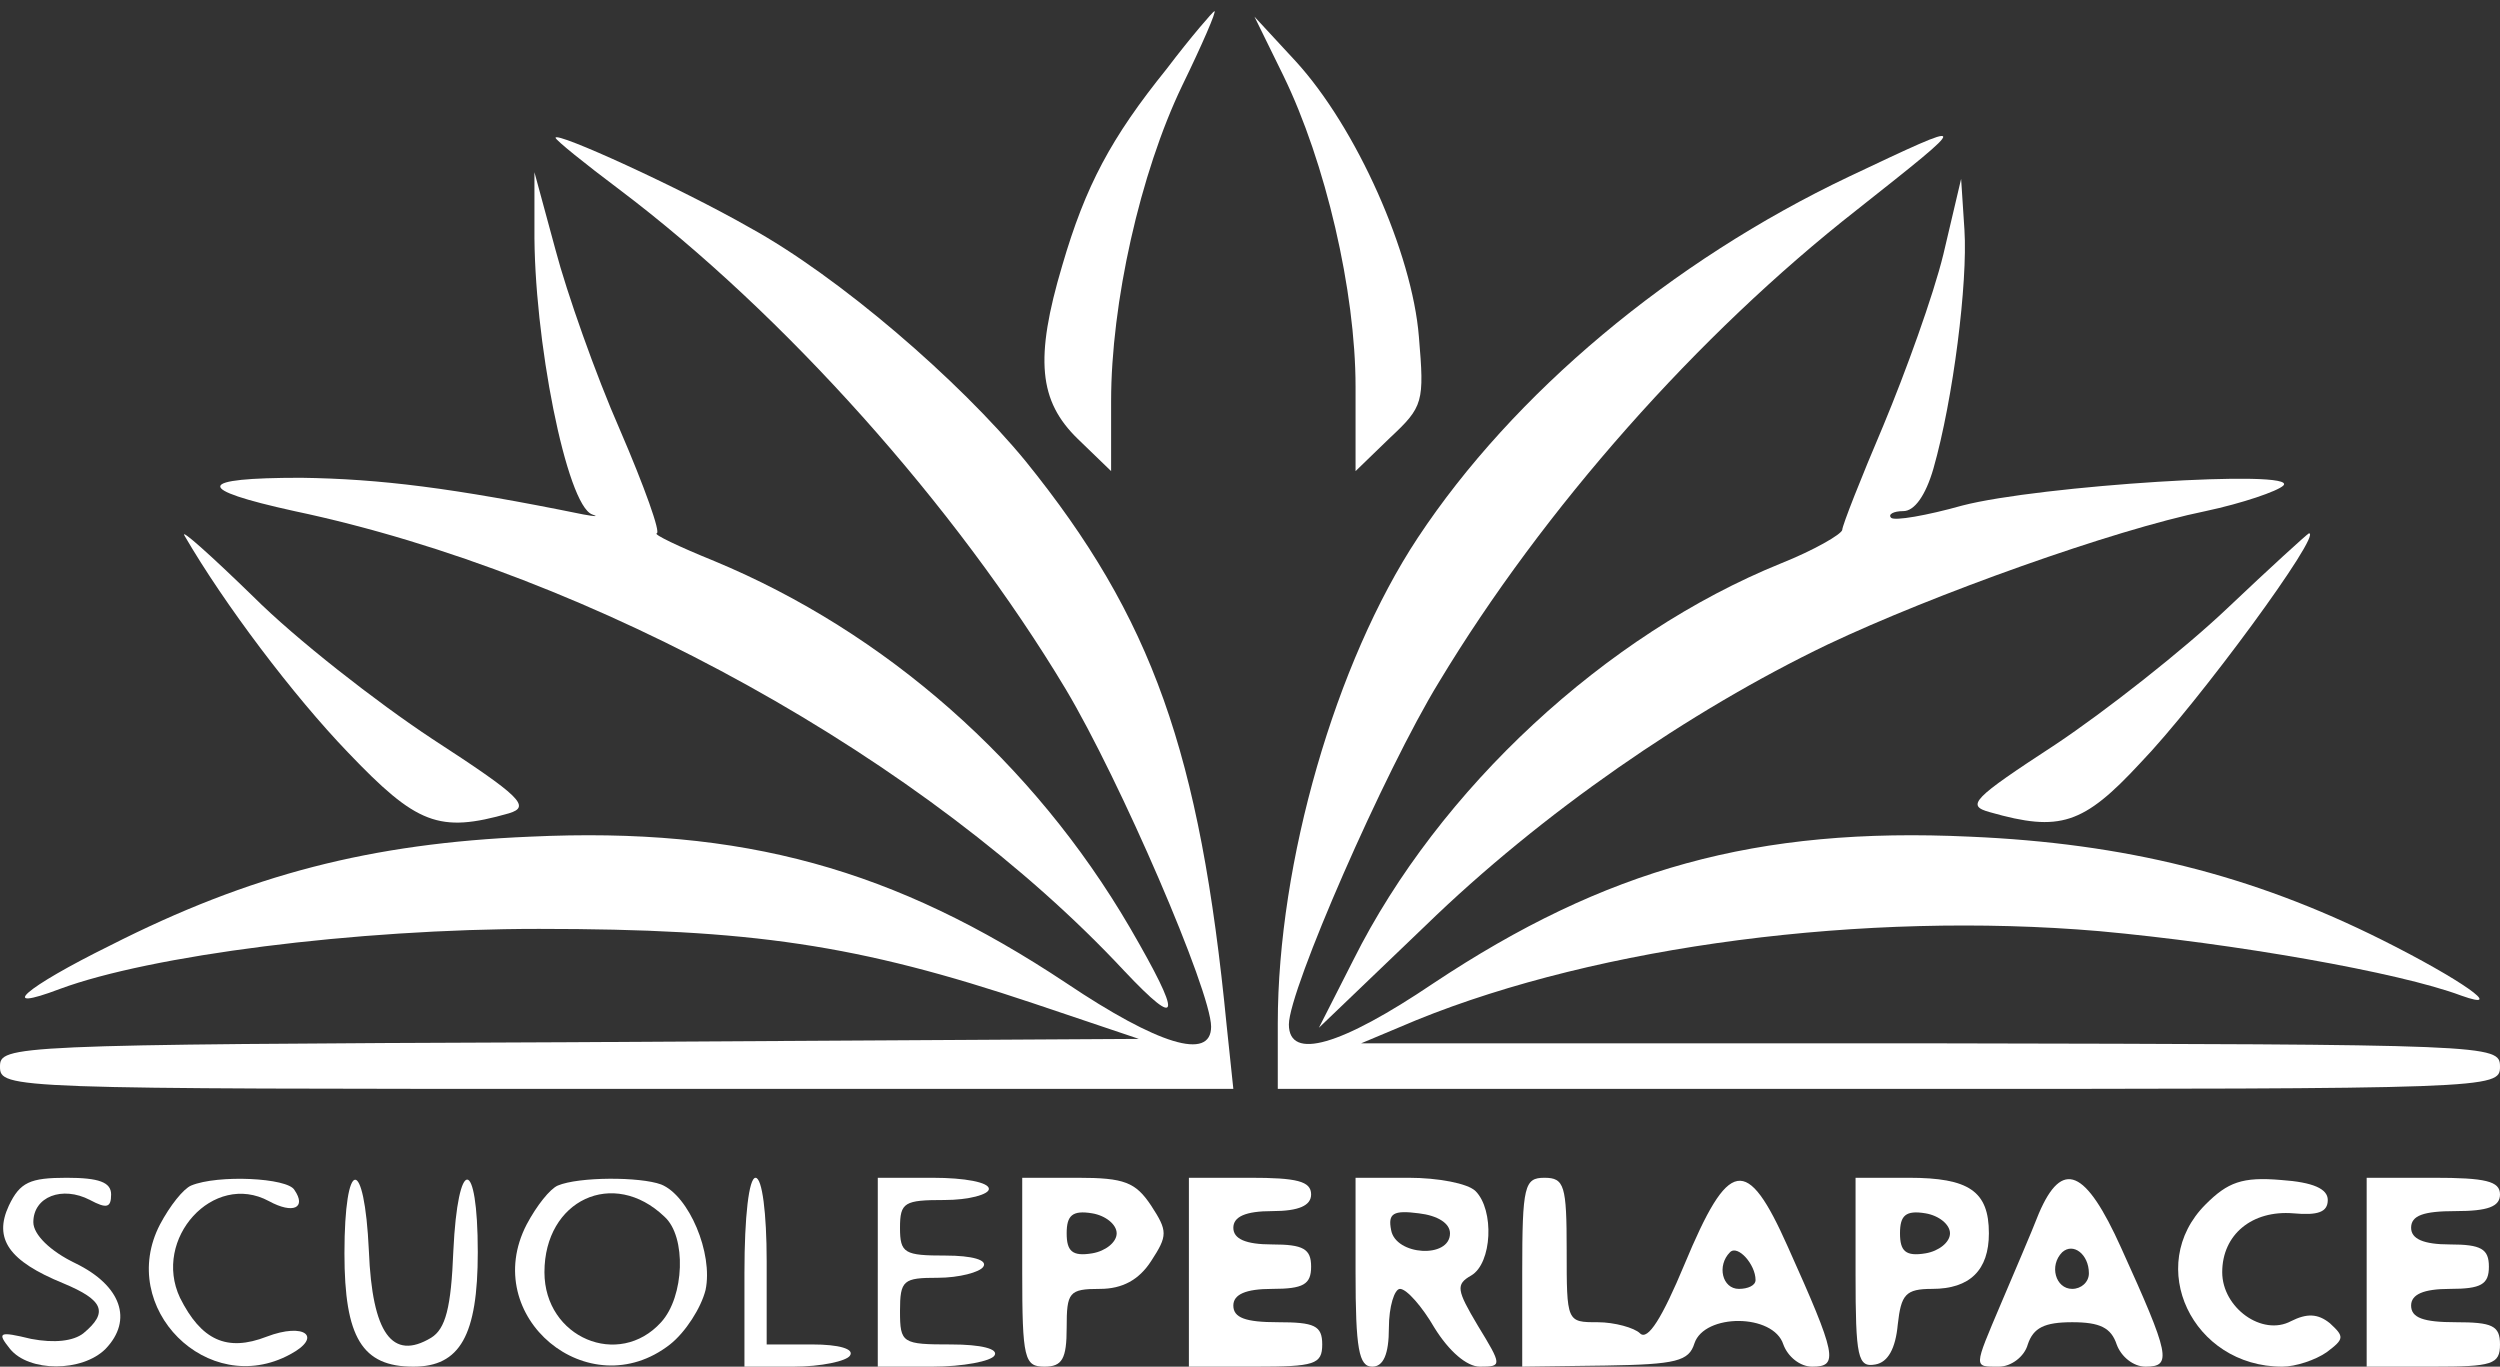 <?xml version="1.0" standalone="no"?>
<!DOCTYPE svg PUBLIC "-//W3C//DTD SVG 20010904//EN" "http://www.w3.org/TR/2001/REC-SVG-20010904/DTD/svg10.dtd">
<svg version="1.0" xmlns="http://www.w3.org/2000/svg"
    width="225pt" height="123pt" viewBox="0 0 225 123"
    preserveAspectRatio="xMidYMid meet">

    <rect x="0" y="0" width="225" height="123" fill="#333333" stroke="none"/>

    <g transform="translate(0,123) scale(0.1,-0.1)"
        fill="#fff" stroke="none">
        <path
            d="M1050 1168 c-50 -62 -73 -105 -94 -177 -25 -84 -21 -122 14 -156 l30
-29 0 63 c0 88 26 205 64 284 18 37 31 67 29 67 -1 0 -21 -23 -43 -52z" />
        <path
            d="M1155 1162 c38 -78 65 -194 65 -280 l0 -76 31 30 c30 28 31 32 26 91
-6 75 -56 188 -111 248 l-37 40 26 -53z" />
        <path
            d="M500 1106 c0 -2 26 -23 58 -47 147 -111 302 -284 401 -449 49 -82
131 -272 131 -304 0 -31 -48 -16 -130 39 -155 103 -291 141 -483 132 -143 -6
-252 -34 -378 -98 -77 -38 -103 -61 -45 -39 81 30 265 54 431 54 191 0 287
-14 445 -67 l95 -32 -513 -3 c-504 -2 -512 -3 -512 -22 0 -20 8 -20 555 -20
l555 0 -6 57 c-24 246 -67 367 -181 508 -60 73 -168 166 -248 210 -63 36 -175
87 -175 81z" />
        <path
            d="M1664 1071 c-160 -76 -302 -195 -388 -325 -74 -112 -126 -292 -126
-437 l0 -59 550 0 c543 0 550 0 550 20 0 20 -7 20 -512 21 l-513 0 50 21 c165
67 403 98 614 80 121 -11 270 -37 326 -58 42 -15 -1 15 -71 50 -118 59 -232
87 -371 93 -192 9 -328 -29 -483 -132 -83 -56 -130 -70 -130 -37 0 31 86 228
135 308 94 156 233 313 376 425 105 83 105 83 -7 30z" />
        <path
            d="M481 1025 c-1 -99 29 -250 52 -258 6 -2 3 -2 -8 0 -118 24 -183 32
-254 33 -95 0 -97 -10 -6 -30 270 -57 570 -224 747 -414 51 -54 52 -42 5 39
-87 149 -220 266 -374 330 -32 13 -55 24 -52 25 4 0 -11 42 -33 93 -22 50 -48
124 -58 162 l-19 70 0 -50z" />
        <path
            d="M1749 1001 c-9 -37 -34 -106 -54 -154 -20 -47 -37 -90 -37 -94 -1 -4
-25 -18 -55 -30 -158 -64 -308 -203 -385 -357 l-31 -61 96 92 c104 101 237
193 362 253 95 45 257 103 340 120 33 7 65 18 70 23 15 15 -220 0 -289 -18
-32 -9 -61 -14 -64 -11 -3 3 2 6 11 6 10 0 20 14 27 38 18 63 31 168 28 215
l-3 46 -16 -68z" />
        <path
            d="M166 748 c36 -62 98 -144 147 -195 62 -65 82 -73 145 -55 20 6 11 15
-69 67 -50 33 -123 90 -161 128 -38 37 -66 62 -62 55z" />
        <path
            d="M2004 682 c-39 -37 -109 -92 -154 -122 -75 -49 -81 -55 -59 -61 63
-18 84 -11 135 44 53 55 165 208 152 207 -2 -1 -35 -31 -74 -68z" />
        <path
            d="M8 145 c-14 -30 0 -50 49 -70 36 -15 41 -26 18 -45 -9 -7 -26 -9 -47
-5 -29 7 -31 6 -19 -9 17 -21 65 -21 86 0 25 26 14 57 -27 77 -23 11 -38 26
-38 37 0 23 26 33 51 20 15 -8 19 -7 19 5 0 11 -11 15 -40 15 -33 0 -42 -4
-52 -25z" />
        <path
            d="M172 163 c-7 -3 -19 -18 -28 -35 -39 -75 43 -157 117 -117 30 16 13
29 -21 16 -36 -14 -59 -3 -78 35 -25 53 30 114 80 87 22 -12 34 -6 23 10 -6
11 -69 14 -93 4z" />
        <path
            d="M310 102 c0 -76 16 -102 62 -102 42 0 58 28 58 103 0 87 -18 87 -22
1 -2 -51 -7 -70 -20 -78 -35 -21 -53 4 -56 78 -4 87 -22 85 -22 -2z" />
        <path
            d="M502 163 c-7 -3 -19 -18 -28 -35 -43 -83 56 -165 129 -108 14 11 28
33 32 49 7 33 -15 85 -40 95 -19 7 -74 7 -93 -1z m96 -28 c20 -18 18 -72 -3
-95 -38 -42 -105 -14 -105 45 0 65 62 94 108 50z" />
        <path
            d="M670 85 l0 -85 44 0 c25 0 48 5 51 10 4 6 -10 10 -34 10 l-41 0 0 75
c0 43 -4 75 -10 75 -6 0 -10 -35 -10 -85z" />
        <path
            d="M790 85 l0 -85 49 0 c28 0 53 5 56 10 4 6 -12 10 -39 10 -44 0 -46 1
-46 30 0 28 3 30 34 30 19 0 38 5 41 10 4 6 -10 10 -34 10 -37 0 -41 2 -41 25
0 23 4 25 40 25 22 0 40 5 40 10 0 6 -22 10 -50 10 l-50 0 0 -85z" />
        <path
            d="M920 85 c0 -78 2 -85 20 -85 16 0 20 7 20 35 0 32 2 35 30 35 20 0
35 8 46 25 15 23 15 27 0 50 -14 21 -24 25 -66 25 l-50 0 0 -85z m85 35 c0 -8
-10 -16 -22 -18 -18 -3 -23 2 -23 18 0 16 5 21 23 18 12 -2 22 -10 22 -18z" />
        <path
            d="M1070 85 l0 -85 60 0 c53 0 60 2 60 20 0 17 -7 20 -40 20 -29 0 -40
4 -40 15 0 10 11 15 35 15 28 0 35 4 35 20 0 16 -7 20 -35 20 -24 0 -35 5 -35
15 0 10 11 15 35 15 24 0 35 5 35 15 0 12 -13 15 -55 15 l-55 0 0 -85z" />
        <path
            d="M1220 85 c0 -69 3 -85 15 -85 10 0 15 11 15 35 0 19 5 35 10 35 6 0
20 -16 31 -35 13 -21 29 -35 41 -35 20 0 20 1 -2 37 -19 32 -20 37 -6 45 19
11 21 59 4 76 -7 7 -34 12 -60 12 l-48 0 0 -85z m85 35 c0 -23 -49 -20 -53 3
-3 15 2 18 25 15 17 -2 28 -9 28 -18z" />
        <path
            d="M1370 85 l0 -85 75 1 c64 1 75 4 80 20 9 27 71 27 80 -1 4 -11 15
-20 26 -20 24 0 22 10 -22 108 -37 83 -53 80 -93 -16 -20 -48 -33 -69 -40 -62
-5 5 -23 10 -38 10 -28 0 -28 0 -28 65 0 58 -2 65 -20 65 -18 0 -20 -7 -20
-85z m210 -7 c0 -5 -7 -8 -15 -8 -15 0 -20 21 -8 33 7 7 23 -11 23 -25z" />
        <path
            d="M1670 84 c0 -76 2 -85 18 -82 11 2 18 14 20 36 3 27 7 32 31 32 34 0
51 17 51 50 0 38 -18 50 -72 50 l-48 0 0 -86z m85 36 c0 -8 -10 -16 -22 -18
-18 -3 -23 2 -23 18 0 16 5 21 23 18 12 -2 22 -10 22 -18z" />
        <path
            d="M1835 138 c-7 -18 -23 -55 -34 -81 -25 -59 -25 -57 -2 -57 11 0 23 9
26 20 5 15 15 20 40 20 25 0 35 -5 40 -20 4 -11 15 -20 26 -20 24 0 22 10 -22
107 -32 71 -53 80 -74 31z m45 -54 c0 -8 -7 -14 -15 -14 -15 0 -21 21 -9 33
10 9 24 -2 24 -19z" />
        <path
            d="M1985 146 c-55 -55 -12 -146 69 -146 12 0 30 6 40 13 16 12 16 14 3
26 -11 9 -21 9 -35 2 -26 -14 -62 12 -62 44 0 34 27 56 64 53 22 -2 31 1 31
12 0 10 -13 16 -42 18 -35 3 -48 -2 -68 -22z" />
        <path
            d="M2130 85 l0 -85 60 0 c53 0 60 2 60 20 0 17 -7 20 -40 20 -29 0 -40
4 -40 15 0 10 11 15 35 15 28 0 35 4 35 20 0 16 -7 20 -35 20 -24 0 -35 5 -35
15 0 11 11 15 40 15 29 0 40 4 40 15 0 12 -13 15 -60 15 l-60 0 0 -85z" />
    </g>
</svg>